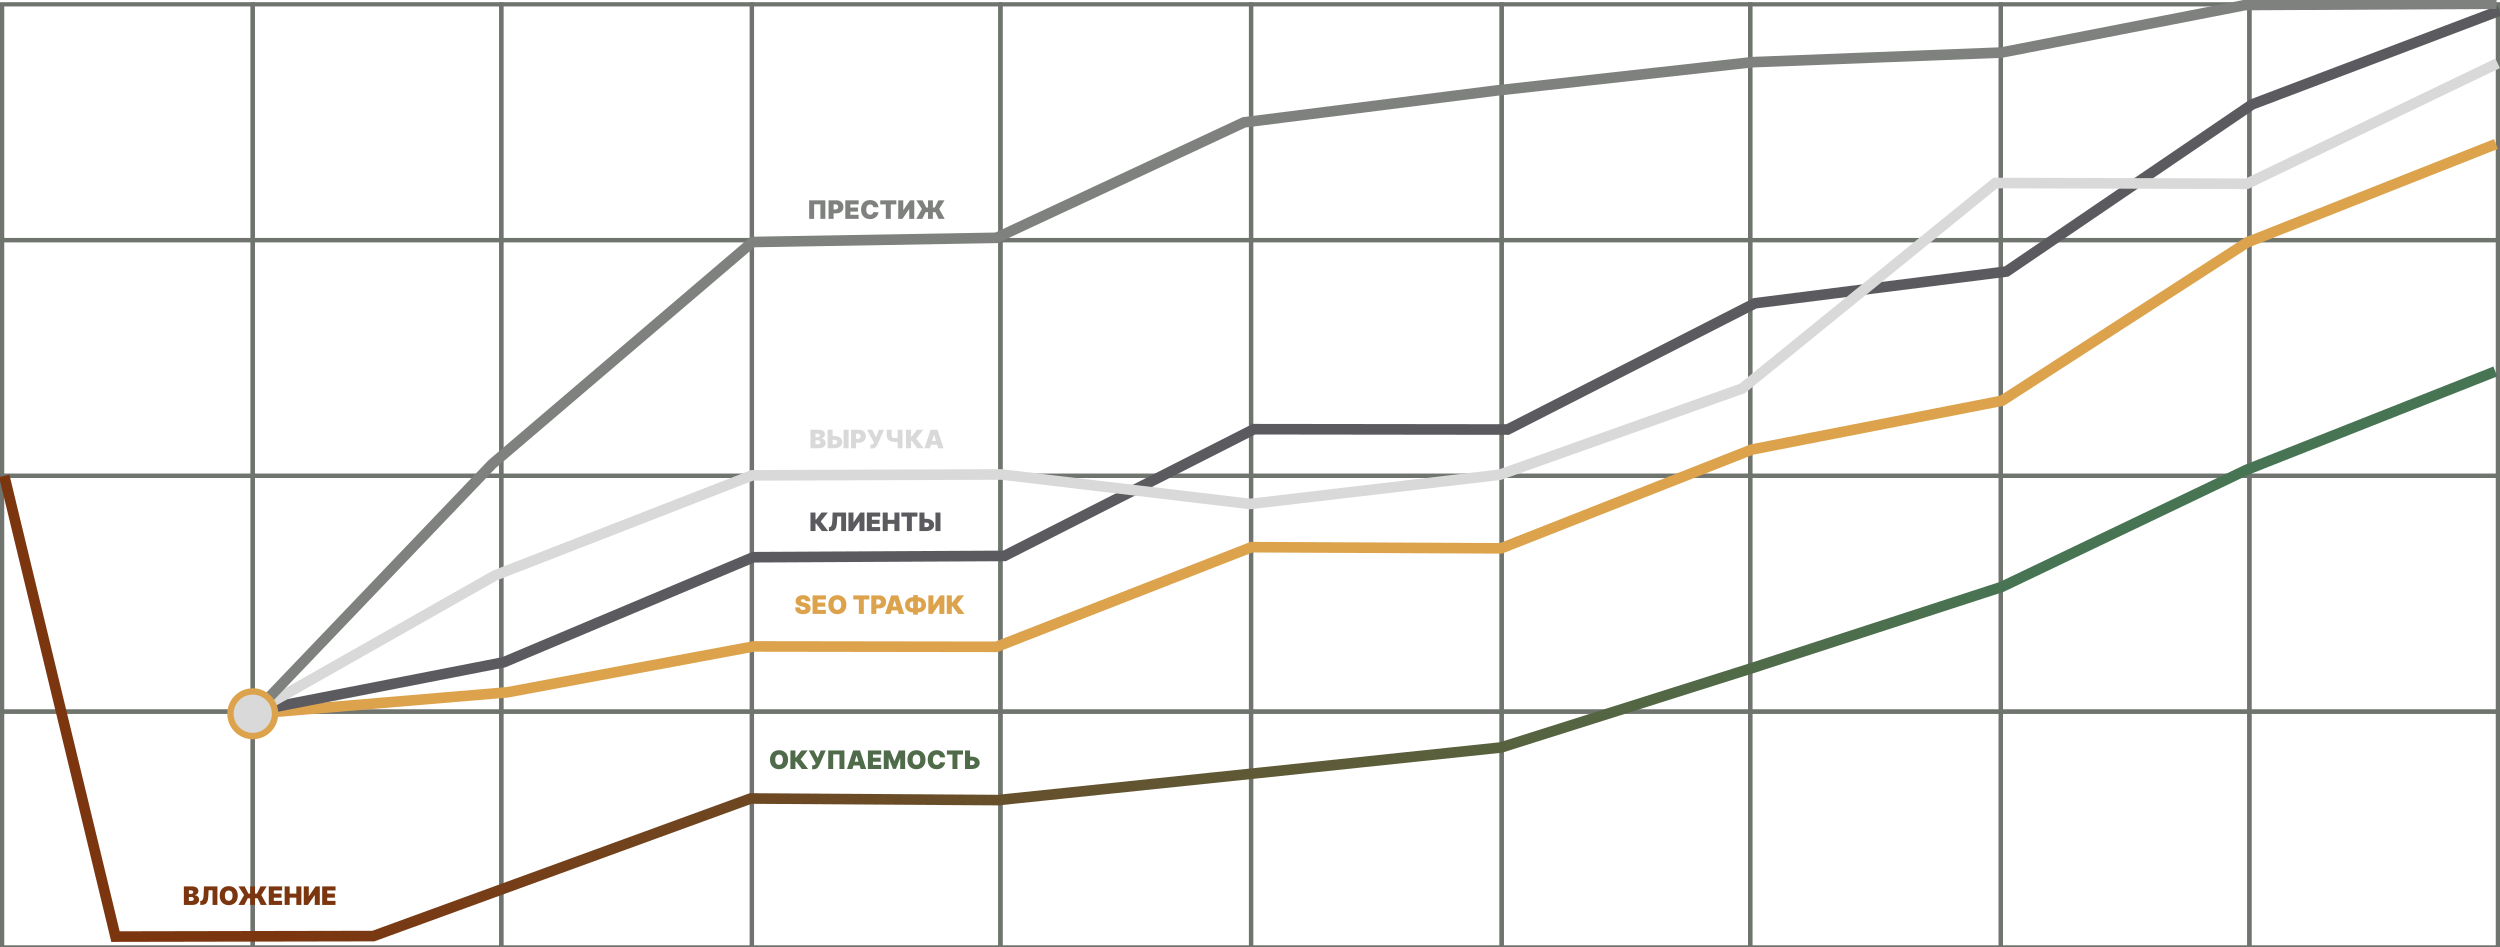 <svg width="1177" height="446" viewBox="0 0 1177 446" fill="none" xmlns="http://www.w3.org/2000/svg">
<g clip-path="url(#clip0_100_26453)">
<rect x="1" y="335.037" width="118" height="111" stroke="#6F746E" stroke-width="2"/>
<rect x="119" y="335.037" width="117" height="111" stroke="#6F746E" stroke-width="2"/>
<rect x="236" y="335.037" width="118" height="111" stroke="#6F746E" stroke-width="2"/>
<rect x="354" y="335.037" width="117" height="111" stroke="#6F746E" stroke-width="2"/>
<rect x="471" y="335.037" width="118" height="111" stroke="#6F746E" stroke-width="2"/>
<rect x="589" y="335.037" width="118" height="111" stroke="#6F746E" stroke-width="2"/>
<rect x="707" y="335.037" width="117" height="111" stroke="#6F746E" stroke-width="2"/>
<rect x="824" y="335.037" width="118" height="111" stroke="#6F746E" stroke-width="2"/>
<rect x="942" y="335.037" width="117" height="111" stroke="#6F746E" stroke-width="2"/>
<rect x="1059" y="335.037" width="117" height="111" stroke="#6F746E" stroke-width="2"/>
<rect x="1" y="224.037" width="118" height="111" stroke="#6F746E" stroke-width="2"/>
<rect x="119" y="224.037" width="117" height="111" stroke="#6F746E" stroke-width="2"/>
<rect x="236" y="224.037" width="118" height="111" stroke="#6F746E" stroke-width="2"/>
<rect x="354" y="224.037" width="117" height="111" stroke="#6F746E" stroke-width="2"/>
<rect x="471" y="224.037" width="118" height="111" stroke="#6F746E" stroke-width="2"/>
<rect x="589" y="224.037" width="118" height="111" stroke="#6F746E" stroke-width="2"/>
<rect x="707" y="224.037" width="117" height="111" stroke="#6F746E" stroke-width="2"/>
<rect x="824" y="224.037" width="118" height="111" stroke="#6F746E" stroke-width="2"/>
<rect x="942" y="224.037" width="117" height="111" stroke="#6F746E" stroke-width="2"/>
<rect x="1059" y="224.037" width="117" height="111" stroke="#6F746E" stroke-width="2"/>
<rect x="1" y="113.037" width="118" height="111" stroke="#6F746E" stroke-width="2"/>
<rect x="119" y="113.037" width="117" height="111" stroke="#6F746E" stroke-width="2"/>
<rect x="236" y="113.037" width="118" height="111" stroke="#6F746E" stroke-width="2"/>
<rect x="354" y="113.037" width="117" height="111" stroke="#6F746E" stroke-width="2"/>
<rect x="471" y="113.037" width="118" height="111" stroke="#6F746E" stroke-width="2"/>
<rect x="589" y="113.037" width="118" height="111" stroke="#6F746E" stroke-width="2"/>
<rect x="707" y="113.037" width="117" height="111" stroke="#6F746E" stroke-width="2"/>
<rect x="824" y="113.037" width="118" height="111" stroke="#6F746E" stroke-width="2"/>
<rect x="942" y="113.037" width="117" height="111" stroke="#6F746E" stroke-width="2"/>
<rect x="1059" y="113.037" width="117" height="111" stroke="#6F746E" stroke-width="2"/>
<rect x="1" y="2.037" width="118" height="111" stroke="#6F746E" stroke-width="2"/>
<rect x="119" y="2.037" width="117" height="111" stroke="#6F746E" stroke-width="2"/>
<rect x="236" y="2.037" width="118" height="111" stroke="#6F746E" stroke-width="2"/>
<rect x="354" y="2.037" width="117" height="111" stroke="#6F746E" stroke-width="2"/>
<rect x="471" y="2.037" width="118" height="111" stroke="#6F746E" stroke-width="2"/>
<rect x="589" y="2.037" width="118" height="111" stroke="#6F746E" stroke-width="2"/>
<rect x="707" y="2.037" width="117" height="111" stroke="#6F746E" stroke-width="2"/>
<rect x="824" y="2.037" width="118" height="111" stroke="#6F746E" stroke-width="2"/>
<rect x="942" y="2.037" width="117" height="111" stroke="#6F746E" stroke-width="2"/>
<rect x="1059" y="2.037" width="117" height="111" stroke="#6F746E" stroke-width="2"/>
<path d="M2 224.037L54.365 440.949L175.761 440.705L353.405 375.93L469.901 376.685L592.821 363.883L706.721 351.9L824.649 314.602L942.377 276.324L1057.69 221.189L1174.8 174.873" stroke="url(#paint0_linear_100_26453)" stroke-width="5"/>
<path d="M119.383 335.99L238.782 325.947L354.805 304.345L469.142 304.519L589.192 257.604L706.668 258.159L824.759 211.643L942.542 188.662L1057.98 114.112L1175.09 67.795" stroke="#DCA34C" stroke-width="5"/>
<path d="M119.363 334.781L237.146 311.801L354.637 262.345L472.894 261.72L590.348 202.067L709.784 202.222L826.259 142.769L944.659 127.827L1060.28 49.157L1176.81 5" stroke="#5B5A5F" stroke-width="5"/>
<path d="M117.771 336.244L233.047 270.912L354.077 223.797L471.353 223.372L588.486 237.263L706.106 223.501L820.296 182.883L939.38 86.157L1057.84 86.513L1175.89 29.799" stroke="#D9D9D9" stroke-width="5"/>
<path d="M118.941 336.412L231.673 218.529L354.259 113.946L469.177 111.96L585.67 57.606L704.071 42.664L824.83 29.282L942.288 24.738L1057.13 2.356L1175.39 1.731" stroke="#7E817E" stroke-width="5"/>
<circle cx="119" cy="336.037" r="10.5" fill="#D9D9D9" stroke="#DCA34C" stroke-width="3"/>
<path d="M381.562 211.037V202.309H385.347C386.011 202.309 386.57 202.399 387.021 202.578C387.476 202.757 387.818 203.01 388.048 203.336C388.281 203.663 388.398 204.048 388.398 204.491C388.398 204.812 388.327 205.105 388.185 205.369C388.045 205.633 387.849 205.855 387.597 206.034C387.344 206.21 387.048 206.332 386.71 206.4V206.485C387.085 206.5 387.426 206.595 387.733 206.771C388.04 206.944 388.284 207.184 388.466 207.491C388.648 207.795 388.739 208.153 388.739 208.565C388.739 209.042 388.614 209.467 388.364 209.839C388.116 210.211 387.764 210.504 387.307 210.717C386.849 210.93 386.304 211.037 385.67 211.037H381.562ZM383.932 209.145H385.04C385.438 209.145 385.736 209.071 385.935 208.923C386.134 208.772 386.233 208.551 386.233 208.258C386.233 208.054 386.186 207.88 386.092 207.738C385.999 207.596 385.865 207.488 385.692 207.414C385.521 207.341 385.315 207.304 385.074 207.304H383.932V209.145ZM383.932 205.838H384.903C385.111 205.838 385.294 205.805 385.453 205.74C385.612 205.674 385.736 205.581 385.824 205.458C385.915 205.333 385.96 205.182 385.96 205.003C385.96 204.733 385.864 204.527 385.67 204.385C385.477 204.24 385.233 204.167 384.938 204.167H383.932V205.838ZM391.078 205.241H392.885C393.621 205.241 394.263 205.359 394.811 205.595C395.362 205.831 395.79 206.163 396.094 206.592C396.401 207.021 396.553 207.525 396.55 208.105C396.553 208.684 396.401 209.194 396.094 209.635C395.79 210.075 395.362 210.419 394.811 210.666C394.263 210.913 393.621 211.037 392.885 211.037H389.629V202.309H391.999V209.179H392.885C393.172 209.179 393.412 209.132 393.605 209.038C393.801 208.944 393.949 208.815 394.048 208.65C394.151 208.485 394.2 208.298 394.197 208.088C394.2 207.789 394.089 207.542 393.865 207.346C393.641 207.147 393.314 207.048 392.885 207.048H391.078V205.241ZM399.533 202.309V211.037H397.163V202.309H399.533ZM400.652 211.037V202.309H404.419C405.067 202.309 405.634 202.437 406.12 202.693C406.605 202.949 406.983 203.308 407.253 203.771C407.523 204.234 407.658 204.775 407.658 205.395C407.658 206.02 407.519 206.561 407.24 207.018C406.965 207.476 406.577 207.828 406.077 208.075C405.58 208.322 404.999 208.446 404.334 208.446H402.084V206.605H403.857C404.135 206.605 404.373 206.557 404.569 206.46C404.767 206.36 404.919 206.22 405.025 206.038C405.132 205.856 405.186 205.642 405.186 205.395C405.186 205.145 405.132 204.932 405.025 204.755C404.919 204.576 404.767 204.44 404.569 204.346C404.373 204.25 404.135 204.201 403.857 204.201H403.022V211.037H400.652ZM409.789 211.156V209.315H410.215C410.465 209.315 410.662 209.295 410.807 209.255C410.955 209.213 411.069 209.139 411.148 209.034C411.23 208.926 411.3 208.775 411.357 208.582L411.442 208.326L408.169 202.309H410.59L412.414 205.855L413.811 202.309H416.198L413.198 209.128C413.033 209.485 412.837 209.819 412.61 210.129C412.382 210.436 412.1 210.684 411.762 210.875C411.424 211.062 411.005 211.156 410.505 211.156H409.789ZM417.493 202.309H419.777V205.054C419.777 205.326 419.824 205.549 419.918 205.723C420.015 205.896 420.175 206.024 420.4 206.106C420.627 206.189 420.936 206.23 421.328 206.23C421.4 206.23 421.515 206.228 421.674 206.226C421.836 206.22 422.01 206.213 422.198 206.204C422.385 206.193 422.557 206.18 422.713 206.166C422.873 206.149 422.985 206.13 423.05 206.11V207.9C422.976 207.926 422.854 207.949 422.684 207.968C422.513 207.985 422.33 208.001 422.134 208.015C421.941 208.027 421.767 208.037 421.614 208.045C421.461 208.051 421.365 208.054 421.328 208.054C420.561 208.054 419.89 207.944 419.313 207.726C418.736 207.507 418.289 207.176 417.971 206.733C417.652 206.289 417.493 205.73 417.493 205.054V202.309ZM422.607 202.309H424.908V211.037H422.607V202.309ZM431.917 211.037L429.241 207.508H428.908V211.037H426.539V202.309H428.908V205.599H429.215L431.721 202.309H434.704L431.38 206.503L434.891 211.037H431.917ZM437.794 211.037H435.238L438.118 202.309H441.357L444.238 211.037H441.681L439.772 204.713H439.703L437.794 211.037ZM437.317 207.593H442.124V209.366H437.317V207.593Z" fill="#D9D9D9"/>
<path d="M388.574 94.309V103.037H386.239V96.184H383.29V103.037H380.955V94.309H388.574ZM390.09 103.037V94.309H393.857C394.505 94.309 395.071 94.437 395.557 94.693C396.043 94.949 396.421 95.308 396.691 95.771C396.961 96.234 397.096 96.775 397.096 97.395C397.096 98.02 396.956 98.561 396.678 99.018C396.402 99.475 396.015 99.828 395.515 100.075C395.017 100.322 394.436 100.446 393.772 100.446H391.522V98.605H393.294C393.573 98.605 393.81 98.556 394.006 98.46C394.205 98.361 394.357 98.22 394.462 98.038C394.57 97.856 394.624 97.642 394.624 97.395C394.624 97.145 394.57 96.931 394.462 96.755C394.357 96.576 394.205 96.44 394.006 96.346C393.81 96.25 393.573 96.201 393.294 96.201H392.459V103.037H390.09ZM397.965 103.037V94.309H404.255V96.218H400.334V97.718H403.931V99.627H400.334V101.128H404.238V103.037H397.965ZM413.577 97.582H411.174C411.157 97.383 411.112 97.203 411.038 97.041C410.967 96.879 410.867 96.74 410.739 96.623C410.614 96.504 410.462 96.413 410.283 96.35C410.104 96.285 409.901 96.252 409.674 96.252C409.276 96.252 408.94 96.349 408.664 96.542C408.391 96.736 408.184 97.013 408.042 97.373C407.903 97.734 407.833 98.167 407.833 98.673C407.833 99.207 407.904 99.654 408.046 100.015C408.191 100.373 408.4 100.643 408.673 100.825C408.945 101.004 409.273 101.093 409.657 101.093C409.876 101.093 410.072 101.066 410.245 101.012C410.418 100.956 410.569 100.875 410.697 100.77C410.825 100.664 410.928 100.538 411.008 100.39C411.09 100.24 411.146 100.071 411.174 99.883L413.577 99.9C413.549 100.27 413.445 100.646 413.266 101.03C413.087 101.41 412.833 101.762 412.504 102.086C412.177 102.407 411.772 102.666 411.289 102.862C410.806 103.058 410.245 103.156 409.606 103.156C408.805 103.156 408.086 102.984 407.45 102.64C406.816 102.297 406.315 101.791 405.945 101.123C405.579 100.456 405.396 99.639 405.396 98.673C405.396 97.701 405.583 96.883 405.958 96.218C406.333 95.551 406.839 95.047 407.475 94.706C408.112 94.362 408.822 94.19 409.606 94.19C410.157 94.19 410.664 94.265 411.127 94.416C411.59 94.567 411.996 94.787 412.346 95.076C412.695 95.363 412.977 95.717 413.19 96.138C413.403 96.558 413.532 97.04 413.577 97.582ZM414.414 96.218V94.309H421.999V96.218H419.374V103.037H417.039V96.218H414.414ZM422.891 94.309H425.26V98.877H425.328L428.43 94.309H430.442V103.037H428.072V98.451H428.021L424.868 103.037H422.891V94.309ZM439.199 94.309V103.037H436.915V94.309H439.199ZM431.358 103.037L434.034 98.4L431.392 94.309H434.324L436.08 97.718H440.102L441.773 94.309H444.688L442.165 98.366L444.756 103.037H441.892L440.392 99.9H435.773L434.205 103.037H431.358Z" fill="#7E817E"/>
<path d="M86.562 426.037V417.309H90.347C91.011 417.309 91.57 417.399 92.021 417.578C92.476 417.757 92.818 418.01 93.048 418.336C93.281 418.663 93.398 419.048 93.398 419.491C93.398 419.812 93.327 420.105 93.185 420.369C93.046 420.633 92.849 420.855 92.597 421.034C92.344 421.21 92.048 421.332 91.71 421.4V421.485C92.085 421.5 92.426 421.595 92.733 421.771C93.04 421.944 93.284 422.184 93.466 422.491C93.648 422.795 93.739 423.153 93.739 423.565C93.739 424.042 93.614 424.467 93.364 424.839C93.117 425.211 92.764 425.504 92.307 425.717C91.849 425.93 91.304 426.037 90.671 426.037H86.562ZM88.932 424.145H90.04C90.438 424.145 90.736 424.071 90.935 423.923C91.133 423.772 91.233 423.551 91.233 423.258C91.233 423.054 91.186 422.88 91.092 422.738C90.999 422.596 90.865 422.488 90.692 422.414C90.521 422.341 90.315 422.304 90.074 422.304H88.932V424.145ZM88.932 420.838H89.903C90.111 420.838 90.294 420.805 90.453 420.74C90.612 420.674 90.736 420.581 90.824 420.458C90.915 420.333 90.96 420.182 90.96 420.003C90.96 419.733 90.864 419.527 90.671 419.385C90.477 419.24 90.233 419.167 89.938 419.167H88.932V420.838ZM94.288 426.037V424.213L94.527 424.179C94.817 424.133 95.057 424.008 95.247 423.804C95.44 423.596 95.588 423.268 95.69 422.819C95.796 422.368 95.862 421.753 95.891 420.974L96.027 417.309H102.351V426.037H100.067V419.15H98.209L98.072 421.895C98.021 422.912 97.885 423.723 97.663 424.328C97.442 424.933 97.105 425.369 96.653 425.636C96.202 425.903 95.606 426.037 94.868 426.037H94.288ZM111.927 421.673C111.927 422.645 111.738 423.464 111.36 424.132C110.983 424.797 110.473 425.301 109.831 425.645C109.189 425.985 108.473 426.156 107.683 426.156C106.887 426.156 106.169 425.984 105.527 425.64C104.887 425.294 104.379 424.788 104.001 424.123C103.626 423.456 103.439 422.639 103.439 421.673C103.439 420.701 103.626 419.883 104.001 419.218C104.379 418.551 104.887 418.047 105.527 417.706C106.169 417.362 106.887 417.19 107.683 417.19C108.473 417.19 109.189 417.362 109.831 417.706C110.473 418.047 110.983 418.551 111.36 419.218C111.738 419.883 111.927 420.701 111.927 421.673ZM109.49 421.673C109.49 421.15 109.42 420.71 109.281 420.352C109.145 419.991 108.941 419.718 108.672 419.534C108.404 419.346 108.075 419.253 107.683 419.253C107.291 419.253 106.96 419.346 106.69 419.534C106.423 419.718 106.22 419.991 106.081 420.352C105.944 420.71 105.876 421.15 105.876 421.673C105.876 422.196 105.944 422.637 106.081 422.998C106.22 423.356 106.423 423.629 106.69 423.816C106.96 424.001 107.291 424.093 107.683 424.093C108.075 424.093 108.404 424.001 108.672 423.816C108.941 423.629 109.145 423.356 109.281 422.998C109.42 422.637 109.49 422.196 109.49 421.673ZM120.074 417.309V426.037H117.79V417.309H120.074ZM112.233 426.037L114.909 421.4L112.267 417.309H115.199L116.955 420.718H120.977L122.648 417.309H125.562L123.04 421.366L125.631 426.037H122.767L121.267 422.9H116.648L115.08 426.037H112.233ZM126.547 426.037V417.309H132.837V419.218H128.916V420.718H132.513V422.628H128.916V424.128H132.82V426.037H126.547ZM134.012 426.037V417.309H136.381V420.718H139.517V417.309H141.887V426.037H139.517V422.628H136.381V426.037H134.012ZM143.012 417.309H145.381V421.878H145.449L148.551 417.309H150.563V426.037H148.194V421.451H148.142L144.989 426.037H143.012V417.309ZM151.684 426.037V417.309H157.973V419.218H154.053V420.718H157.65V422.628H154.053V424.128H157.956V426.037H151.684Z" fill="#7B360F"/>
<path d="M386.94 250.037L384.264 246.508H383.932V250.037H381.562V241.309H383.932V244.599H384.239L386.744 241.309H389.727L386.403 245.503L389.915 250.037H386.94ZM390.261 250.037V248.213L390.5 248.179C390.789 248.133 391.029 248.008 391.22 247.804C391.413 247.596 391.561 247.268 391.663 246.819C391.768 246.368 391.835 245.753 391.863 244.974L392 241.309H398.324V250.037H396.039V243.15H394.181L394.045 245.895C393.994 246.912 393.858 247.723 393.636 248.328C393.414 248.933 393.078 249.369 392.626 249.636C392.174 249.903 391.579 250.037 390.841 250.037H390.261ZM399.445 241.309H401.815V245.878H401.883L404.985 241.309H406.996V250.037H404.627V245.451H404.576L401.423 250.037H399.445V241.309ZM408.117 250.037V241.309H414.407V243.218H410.487V244.718H414.083V246.628H410.487V248.128H414.39V250.037H408.117ZM415.582 250.037V241.309H417.951V244.718H421.088V241.309H423.457V250.037H421.088V246.628H417.951V250.037H415.582ZM424.343 243.218V241.309H431.929V243.218H429.304V250.037H426.968V243.218H424.343ZM434.32 244.241H436.127C436.863 244.241 437.505 244.359 438.053 244.595C438.604 244.831 439.032 245.163 439.336 245.592C439.643 246.021 439.795 246.525 439.792 247.105C439.795 247.684 439.643 248.194 439.336 248.635C439.032 249.075 438.604 249.419 438.053 249.666C437.505 249.913 436.863 250.037 436.127 250.037H432.871V241.309H435.241V248.179H436.127C436.414 248.179 436.654 248.132 436.847 248.038C437.043 247.944 437.191 247.815 437.29 247.65C437.393 247.485 437.442 247.298 437.44 247.088C437.442 246.789 437.332 246.542 437.107 246.346C436.883 246.147 436.556 246.048 436.127 246.048H434.32V244.241ZM442.775 241.309V250.037H440.406V241.309H442.775Z" fill="#5B5A5F"/>
<path d="M379.267 283.037C379.244 282.753 379.138 282.531 378.947 282.372C378.76 282.213 378.474 282.133 378.091 282.133C377.847 282.133 377.646 282.163 377.49 282.223C377.337 282.28 377.223 282.358 377.149 282.457C377.075 282.557 377.037 282.67 377.034 282.798C377.028 282.903 377.047 282.998 377.089 283.083C377.135 283.166 377.206 283.241 377.303 283.309C377.399 283.375 377.523 283.434 377.673 283.488C377.824 283.542 378.003 283.591 378.21 283.633L378.926 283.787C379.409 283.889 379.822 284.024 380.166 284.191C380.51 284.359 380.791 284.557 381.01 284.784C381.229 285.008 381.389 285.261 381.491 285.542C381.597 285.824 381.651 286.13 381.653 286.463C381.651 287.037 381.507 287.522 381.223 287.92C380.939 288.318 380.533 288.62 380.004 288.828C379.479 289.035 378.847 289.139 378.108 289.139C377.349 289.139 376.688 289.027 376.122 288.802C375.56 288.578 375.122 288.233 374.81 287.767C374.5 287.298 374.344 286.699 374.341 285.968H376.591C376.605 286.235 376.672 286.46 376.791 286.642C376.911 286.824 377.078 286.961 377.294 287.055C377.513 287.149 377.773 287.196 378.074 287.196C378.327 287.196 378.538 287.164 378.709 287.102C378.879 287.039 379.009 286.953 379.097 286.842C379.185 286.731 379.23 286.605 379.233 286.463C379.23 286.329 379.186 286.213 379.101 286.113C379.018 286.011 378.882 285.92 378.692 285.841C378.501 285.758 378.244 285.682 377.92 285.61L377.051 285.423C376.278 285.255 375.669 284.976 375.223 284.583C374.78 284.189 374.56 283.65 374.562 282.968C374.56 282.414 374.707 281.93 375.006 281.515C375.307 281.098 375.723 280.772 376.254 280.539C376.788 280.307 377.401 280.19 378.091 280.19C378.795 280.19 379.405 280.308 379.919 280.544C380.433 280.78 380.83 281.112 381.108 281.541C381.389 281.967 381.531 282.466 381.534 283.037H379.267ZM382.555 289.037V280.309H388.844V282.218H384.924V283.718H388.521V285.628H384.924V287.128H388.827V289.037H382.555ZM398.474 284.673C398.474 285.645 398.285 286.464 397.907 287.132C397.529 287.797 397.02 288.301 396.377 288.645C395.735 288.985 395.02 289.156 394.23 289.156C393.434 289.156 392.716 288.984 392.074 288.64C391.434 288.294 390.926 287.788 390.548 287.123C390.173 286.456 389.985 285.639 389.985 284.673C389.985 283.701 390.173 282.883 390.548 282.218C390.926 281.551 391.434 281.047 392.074 280.706C392.716 280.362 393.434 280.19 394.23 280.19C395.02 280.19 395.735 280.362 396.377 280.706C397.02 281.047 397.529 281.551 397.907 282.218C398.285 282.883 398.474 283.701 398.474 284.673ZM396.037 284.673C396.037 284.15 395.967 283.71 395.828 283.352C395.691 282.991 395.488 282.718 395.218 282.534C394.951 282.346 394.622 282.253 394.23 282.253C393.838 282.253 393.507 282.346 393.237 282.534C392.97 282.718 392.767 282.991 392.627 283.352C392.491 283.71 392.423 284.15 392.423 284.673C392.423 285.196 392.491 285.637 392.627 285.998C392.767 286.356 392.97 286.629 393.237 286.816C393.507 287.001 393.838 287.093 394.23 287.093C394.622 287.093 394.951 287.001 395.218 286.816C395.488 286.629 395.691 286.356 395.828 285.998C395.967 285.637 396.037 285.196 396.037 284.673ZM401.722 282.218V280.309H409.308V282.218H406.683V289.037H404.347V282.218H401.722ZM410.199 289.037V280.309H413.966C414.614 280.309 415.181 280.437 415.667 280.693C416.152 280.949 416.53 281.308 416.8 281.771C417.07 282.234 417.205 282.775 417.205 283.395C417.205 284.02 417.066 284.561 416.787 285.018C416.512 285.476 416.124 285.828 415.624 286.075C415.127 286.322 414.546 286.446 413.881 286.446H411.631V284.605H413.404C413.682 284.605 413.919 284.557 414.115 284.46C414.314 284.36 414.466 284.22 414.571 284.038C414.679 283.856 414.733 283.642 414.733 283.395C414.733 283.145 414.679 282.932 414.571 282.755C414.466 282.576 414.314 282.44 414.115 282.346C413.919 282.25 413.682 282.201 413.404 282.201H412.569V289.037H410.199ZM419.251 289.037H416.695L419.575 280.309H422.814L425.695 289.037H423.138L421.229 282.713H421.161L419.251 289.037ZM418.774 285.593H423.581V287.366H418.774V285.593ZM429.875 281.179H432.21C432.943 281.179 433.592 281.328 434.158 281.626C434.726 281.924 435.17 282.348 435.491 282.896C435.815 283.444 435.977 284.093 435.977 284.843C435.977 285.554 435.815 286.169 435.491 286.689C435.17 287.208 434.726 287.61 434.158 287.895C433.592 288.179 432.943 288.321 432.21 288.321H429.875C429.136 288.321 428.482 288.18 427.911 287.899C427.342 287.618 426.896 287.216 426.572 286.693C426.251 286.17 426.091 285.548 426.091 284.826C426.091 284.076 426.254 283.429 426.581 282.883C426.911 282.338 427.359 281.917 427.928 281.622C428.499 281.326 429.148 281.179 429.875 281.179ZM429.875 283.122C429.58 283.122 429.307 283.177 429.057 283.288C428.81 283.399 428.611 283.579 428.46 283.829C428.313 284.079 428.239 284.412 428.239 284.826C428.239 285.207 428.315 285.511 428.469 285.738C428.625 285.966 428.827 286.129 429.074 286.228C429.324 286.328 429.591 286.378 429.875 286.378H432.227C432.517 286.378 432.781 286.326 433.02 286.224C433.261 286.119 433.453 285.954 433.595 285.73C433.74 285.503 433.812 285.207 433.812 284.843C433.812 284.429 433.74 284.095 433.595 283.842C433.453 283.589 433.261 283.406 433.02 283.292C432.781 283.179 432.517 283.122 432.227 283.122H429.875ZM432.142 280.156V289.395H429.926V280.156H432.142ZM437.07 280.309H439.44V284.878H439.508L442.61 280.309H444.621V289.037H442.252V284.451H442.201L439.048 289.037H437.07V280.309ZM451.12 289.037L448.444 285.508H448.112V289.037H445.742V280.309H448.112V283.599H448.418L450.924 280.309H453.907L450.583 284.503L454.094 289.037H451.12Z" fill="#DCA34C"/>
<path d="M371.017 357.673C371.017 358.645 370.828 359.464 370.45 360.132C370.072 360.797 369.563 361.301 368.92 361.645C368.278 361.985 367.563 362.156 366.773 362.156C365.977 362.156 365.259 361.984 364.616 361.64C363.977 361.294 363.469 360.788 363.091 360.123C362.716 359.456 362.528 358.639 362.528 357.673C362.528 356.701 362.716 355.883 363.091 355.218C363.469 354.551 363.977 354.047 364.616 353.706C365.259 353.362 365.977 353.19 366.773 353.19C367.563 353.19 368.278 353.362 368.92 353.706C369.563 354.047 370.072 354.551 370.45 355.218C370.828 355.883 371.017 356.701 371.017 357.673ZM368.58 357.673C368.58 357.15 368.51 356.71 368.371 356.352C368.234 355.991 368.031 355.718 367.761 355.534C367.494 355.346 367.165 355.253 366.773 355.253C366.381 355.253 366.05 355.346 365.78 355.534C365.513 355.718 365.31 355.991 365.17 356.352C365.034 356.71 364.966 357.15 364.966 357.673C364.966 358.196 365.034 358.637 365.17 358.998C365.31 359.356 365.513 359.629 365.78 359.816C366.05 360.001 366.381 360.093 366.773 360.093C367.165 360.093 367.494 360.001 367.761 359.816C368.031 359.629 368.234 359.356 368.371 358.998C368.51 358.637 368.58 358.196 368.58 357.673ZM377.491 362.037L374.815 358.508H374.483V362.037H372.113V353.309H374.483V356.599H374.789L377.295 353.309H380.278L376.954 357.503L380.466 362.037H377.491ZM382.363 362.156V360.315H382.789C383.039 360.315 383.237 360.295 383.381 360.255C383.529 360.213 383.643 360.139 383.722 360.034C383.805 359.926 383.874 359.775 383.931 359.582L384.016 359.326L380.744 353.309H383.164L384.988 356.855L386.386 353.309H388.772L385.772 360.128C385.607 360.485 385.411 360.819 385.184 361.129C384.957 361.436 384.674 361.684 384.336 361.875C383.998 362.062 383.579 362.156 383.079 362.156H382.363ZM397.55 353.309V362.037H395.215V355.184H392.266V362.037H389.931V353.309H397.55ZM401.333 362.037H398.777L401.657 353.309H404.896L407.777 362.037H405.22L403.311 355.713H403.243L401.333 362.037ZM400.856 358.593H405.663V360.366H400.856V358.593ZM408.617 362.037V353.309H414.907V355.218H410.987V356.718H414.583V358.628H410.987V360.128H414.89V362.037H408.617ZM416.082 353.309H419.031L421.059 358.253H421.162L423.19 353.309H426.139V362.037H423.821V356.991H423.752L421.809 361.968H420.412L418.468 356.957H418.4V362.037H416.082V353.309ZM435.716 357.673C435.716 358.645 435.527 359.464 435.15 360.132C434.772 360.797 434.262 361.301 433.62 361.645C432.978 361.985 432.262 362.156 431.472 362.156C430.676 362.156 429.958 361.984 429.316 361.64C428.676 361.294 428.168 360.788 427.79 360.123C427.415 359.456 427.228 358.639 427.228 357.673C427.228 356.701 427.415 355.883 427.79 355.218C428.168 354.551 428.676 354.047 429.316 353.706C429.958 353.362 430.676 353.19 431.472 353.19C432.262 353.19 432.978 353.362 433.62 353.706C434.262 354.047 434.772 354.551 435.15 355.218C435.527 355.883 435.716 356.701 435.716 357.673ZM433.279 357.673C433.279 357.15 433.209 356.71 433.07 356.352C432.934 355.991 432.73 355.718 432.461 355.534C432.194 355.346 431.864 355.253 431.472 355.253C431.08 355.253 430.749 355.346 430.479 355.534C430.212 355.718 430.009 355.991 429.87 356.352C429.733 356.71 429.665 357.15 429.665 357.673C429.665 358.196 429.733 358.637 429.87 358.998C430.009 359.356 430.212 359.629 430.479 359.816C430.749 360.001 431.08 360.093 431.472 360.093C431.864 360.093 432.194 360.001 432.461 359.816C432.73 359.629 432.934 359.356 433.07 358.998C433.209 358.637 433.279 358.196 433.279 357.673ZM444.96 356.582H442.557C442.54 356.383 442.494 356.203 442.42 356.041C442.349 355.879 442.25 355.74 442.122 355.623C441.997 355.504 441.845 355.413 441.666 355.351C441.487 355.285 441.284 355.253 441.057 355.253C440.659 355.253 440.322 355.349 440.047 355.542C439.774 355.735 439.567 356.012 439.425 356.373C439.286 356.734 439.216 357.167 439.216 357.673C439.216 358.207 439.287 358.655 439.429 359.015C439.574 359.373 439.783 359.643 440.055 359.825C440.328 360.004 440.656 360.093 441.04 360.093C441.259 360.093 441.455 360.066 441.628 360.012C441.801 359.956 441.952 359.875 442.08 359.77C442.207 359.664 442.311 359.538 442.391 359.39C442.473 359.24 442.528 359.071 442.557 358.883L444.96 358.9C444.932 359.27 444.828 359.646 444.649 360.03C444.47 360.41 444.216 360.762 443.886 361.086C443.56 361.407 443.155 361.666 442.672 361.862C442.189 362.058 441.628 362.156 440.989 362.156C440.188 362.156 439.469 361.984 438.832 361.64C438.199 361.297 437.697 360.791 437.328 360.123C436.962 359.456 436.778 358.639 436.778 357.673C436.778 356.701 436.966 355.883 437.341 355.218C437.716 354.551 438.222 354.047 438.858 353.706C439.494 353.362 440.205 353.19 440.989 353.19C441.54 353.19 442.047 353.265 442.51 353.416C442.973 353.566 443.379 353.787 443.729 354.076C444.078 354.363 444.359 354.717 444.572 355.137C444.786 355.558 444.915 356.039 444.96 356.582ZM445.797 355.218V353.309H453.382V355.218H450.757V362.037H448.422V355.218H445.797ZM455.773 356.241H457.58C458.316 356.241 458.958 356.359 459.506 356.595C460.058 356.831 460.485 357.163 460.789 357.592C461.096 358.021 461.248 358.525 461.245 359.105C461.248 359.684 461.096 360.194 460.789 360.635C460.485 361.075 460.058 361.419 459.506 361.666C458.958 361.913 458.316 362.037 457.58 362.037H454.325V353.309H456.694V360.179H457.58C457.867 360.179 458.107 360.132 458.3 360.038C458.496 359.944 458.644 359.815 458.744 359.65C458.846 359.485 458.896 359.298 458.893 359.088C458.896 358.789 458.785 358.542 458.56 358.346C458.336 358.147 458.009 358.048 457.58 358.048H455.773V356.241Z" fill="#4F6B49"/>
</g>
<defs>
<linearGradient id="paint0_linear_100_26453" x1="126.58" y1="415.346" x2="946.748" y2="222.84" gradientUnits="userSpaceOnUse">
<stop stop-color="#7C360F"/>
<stop offset="1" stop-color="#477554"/>
</linearGradient>
<clipPath id="clip0_100_26453">
<rect width="1177" height="446" fill="white"/>
</clipPath>
</defs>
</svg>
